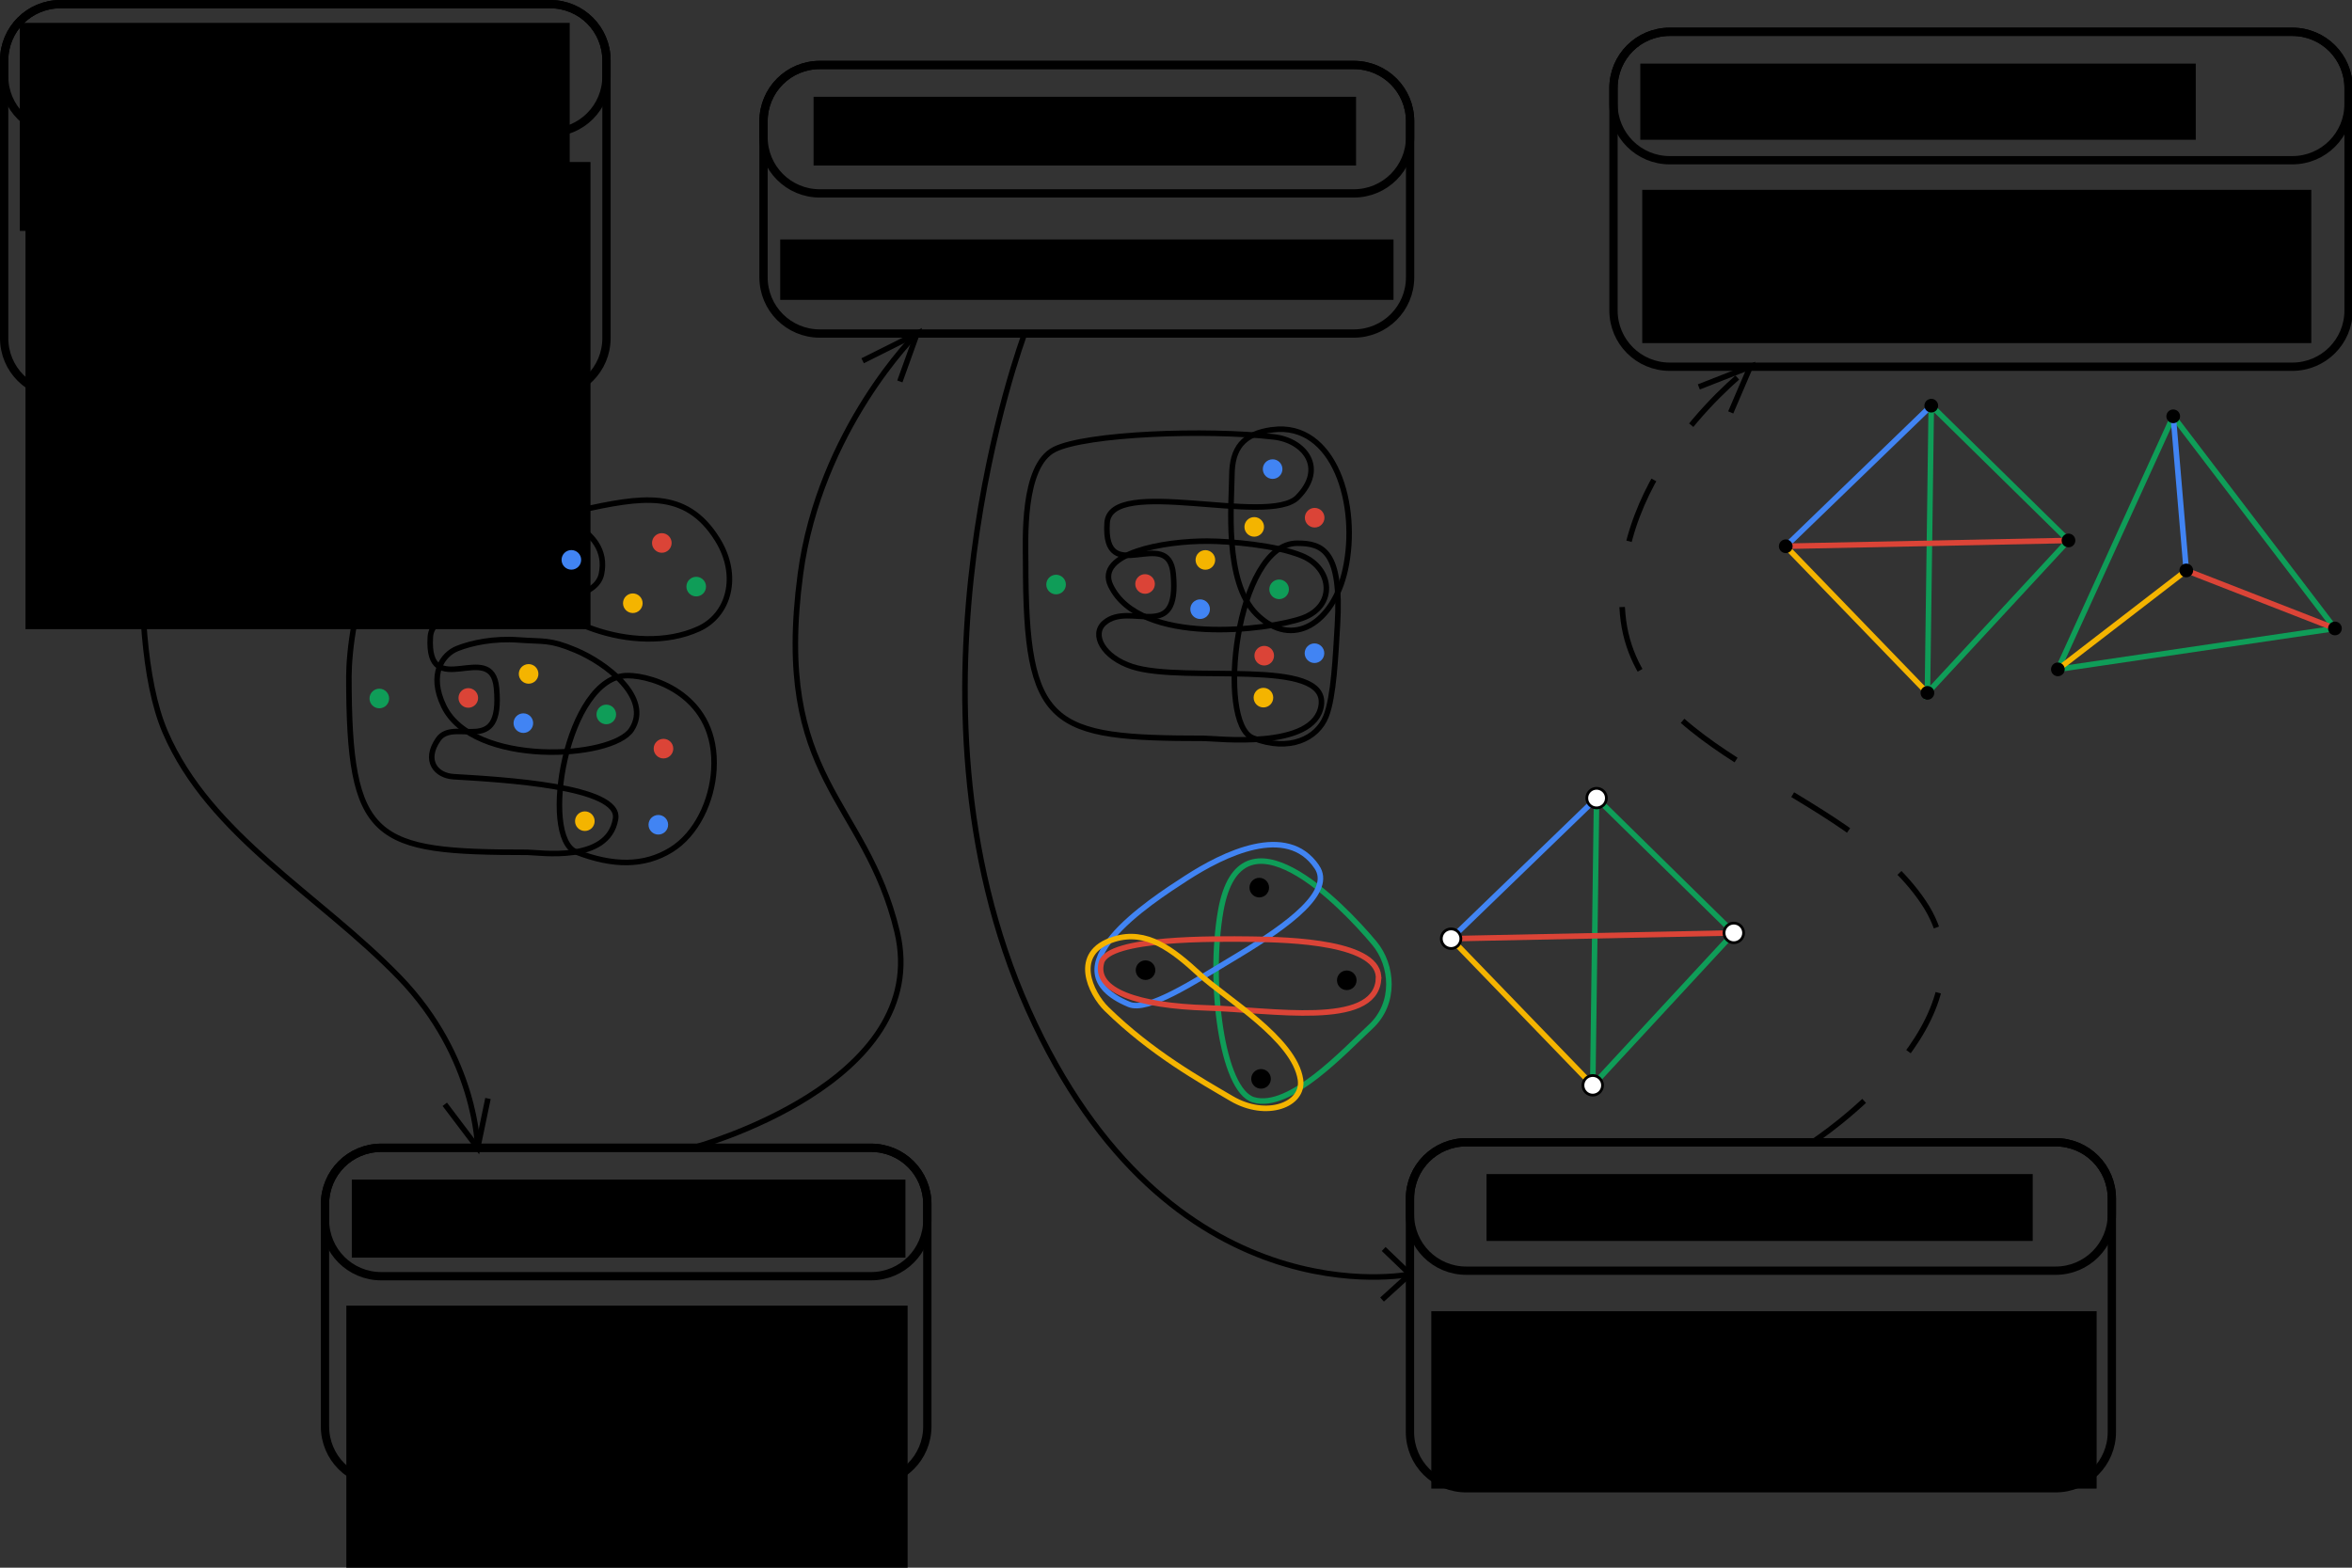 <?xml version="1.0" encoding="UTF-8" standalone="no"?>
<!-- Created with Inkscape (http://www.inkscape.org/) -->

<svg
   xmlns:osb="http://www.openswatchbook.org/uri/2009/osb"
   xmlns:dc="http://purl.org/dc/elements/1.1/"
   xmlns:cc="http://creativecommons.org/ns#"
   xmlns:rdf="http://www.w3.org/1999/02/22-rdf-syntax-ns#"
   xmlns:svg="http://www.w3.org/2000/svg"
   xmlns="http://www.w3.org/2000/svg"
   xmlns:xlink="http://www.w3.org/1999/xlink"
   xmlns:sodipodi="http://sodipodi.sourceforge.net/DTD/sodipodi-0.dtd"
   xmlns:inkscape="http://www.inkscape.org/namespaces/inkscape"
   width="12cm"
   height="8cm"
   viewBox="0 0 425.197 283.465"
   id="svg2"
   version="1.1"
   inkscape:version="0.91 r13725"
   sodipodi:docname="origen_problema.svg">
  <rect x="0" y="0" width="425.197" height="283.465" fill="#333333" stroke="none"/>
  <defs
     id="defs4">
    <linearGradient
       id="linearGradient4355"
       osb:paint="solid">
      <stop
         style="stop-color:#ae0000;stop-opacity:1;"
         offset="0"
         id="stop4357" />
    </linearGradient>
  </defs>
  <sodipodi:namedview
     id="base"
     pagecolor="#ffffff"
     bordercolor="#666666"
     borderopacity="1.0"
     inkscape:pageopacity="0.0"
     inkscape:pageshadow="2"
     inkscape:zoom="4.2905668"
     inkscape:cx="185.25776"
     inkscape:cy="151.40788"
     inkscape:document-units="px"
     inkscape:current-layer="layer1"
     showgrid="false"
     units="cm"
     inkscape:window-width="1920"
     inkscape:window-height="1017"
     inkscape:window-x="0"
     inkscape:window-y="30"
     inkscape:window-maximized="1"
     inkscape:object-paths="true"
     inkscape:object-nodes="true"
     inkscape:snap-object-midpoints="true"
     inkscape:snap-nodes="false"
     inkscape:snap-others="false" />
  <g
     inkscape:label="Layer 1"
     inkscape:groupmode="layer"
     id="layer1"
     transform="translate(0,-768.898)">
    <g
       id="g4278"
       transform="translate(-0.586,-1.329)">
      <path
         sodipodi:nodetypes="sssssssss"
         inkscape:connector-curvature="0"
         id="rect4136"
         d="m 11.515,770.977 88.532,0 c 5.639,0 10.179,4.54 10.179,10.179 l 0,50.203 c 0,5.639 -4.54,10.179 -10.179,10.179 l -88.532,0 c -5.639,0 -10.179,-4.54 -10.179,-10.179 l 0,-50.203 c 0,-5.639 4.54,-10.179 10.179,-10.179 z"
         style="fill:none;fill-opacity:1;stroke:#000000;stroke-width:1.5;stroke-miterlimit:4;stroke-dasharray:none;stroke-dashoffset:0;stroke-opacity:1" />
      <flowRoot
         transform="translate(-18.876,775.385)"
         style="font-style:normal;font-weight:normal;font-size:11.25px;line-height:125%;font-family:sans-serif;text-align:center;letter-spacing:0px;word-spacing:0px;text-anchor:middle;fill:#000000;fill-opacity:1;stroke:none;stroke-width:1px;stroke-linecap:butt;stroke-linejoin:miter;stroke-opacity:1"
         id="flowRoot4195"
         xml:space="preserve"><flowRegion
           id="flowRegion4197"><rect
             style="text-align:center;text-anchor:middle"
             rx="0"
             ry="0"
             y="24.137"
             x="24.07"
             height="84.471"
             width="102.142"
             id="rect4199" /></flowRegion><flowPara
           style="font-style:normal;font-variant:normal;font-weight:500;font-stretch:normal;font-size:7.5px;font-family:'CMU Sans Serif';-inkscape-font-specification:'CMU Sans Serif Medium';text-align:center;text-anchor:middle"
           id="flowPara4207">Los elementos de <flowSpan
   id="flowSpan4183"
   style="font-style:oblique;font-variant:normal;font-weight:500;font-stretch:normal;font-family:'CMU Sans Serif';-inkscape-font-specification:'CMU Sans Serif Medium Oblique'">n</flowSpan> conjuntos con intersección vacía o de tamaño 1 pueden colorearse con <flowSpan
   id="flowSpan4185"
   style="font-style:oblique;font-variant:normal;font-weight:500;font-stretch:normal;font-family:'CMU Sans Serif';-inkscape-font-specification:'CMU Sans Serif Medium Oblique'">n</flowSpan> colores.</flowPara></flowRoot>      <path
         sodipodi:nodetypes="sssssssss"
         inkscape:connector-curvature="0"
         id="rect4253"
         d="m 11.515,770.977 88.532,0 c 5.639,0 10.179,4.54 10.179,10.179 l 0,2.864 c 0,5.639 -4.54,10.179 -10.179,10.179 l -88.532,0 c -5.639,0 -10.179,-4.54 -10.179,-10.179 l 0,-2.864 c 0,-5.639 4.54,-10.179 10.179,-10.179 z"
         style="fill:none;fill-opacity:1;stroke:#000000;stroke-width:1.5;stroke-miterlimit:4;stroke-dasharray:none;stroke-dashoffset:0;stroke-opacity:1" />
      <flowRoot
         transform="translate(-20.015,752.532)"
         style="font-style:normal;font-weight:normal;font-size:11.25px;line-height:125%;font-family:sans-serif;text-align:center;letter-spacing:0px;word-spacing:0px;text-anchor:middle;fill:#000000;fill-opacity:1;stroke:none;stroke-width:1px;stroke-linecap:butt;stroke-linejoin:miter;stroke-opacity:1"
         id="flowRoot4256"
         xml:space="preserve"><flowRegion
           id="flowRegion4258"><rect
             y="21.831"
             x="24.182"
             height="37.616"
             width="99.414"
             id="rect4260" /></flowRegion><flowPara
           id="flowPara4262">Conjetura EFL</flowPara></flowRoot>    </g>
    <g
       id="g4505"
       transform="translate(0,14.694)">
      <path
         sodipodi:nodetypes="sssssssss"
         inkscape:connector-curvature="0"
         id="rect4270"
         d="m 68.931,961.744 88.532,0 c 5.639,0 10.179,4.54 10.179,10.179 l 0,40.203 c 0,5.639 -4.54,10.179 -10.179,10.179 l -88.532,0 c -5.639,0 -10.179,-4.54 -10.179,-10.179 l 0,-40.203 c 0,-5.639 4.54,-10.179 10.179,-10.179 z"
         style="fill:none;fill-opacity:1;stroke:#000000;stroke-width:1.5;stroke-miterlimit:4;stroke-dasharray:none;stroke-dashoffset:0;stroke-opacity:1" />
      <flowRoot
         xml:space="preserve"
         id="flowRoot4272"
         style="font-style:normal;font-weight:normal;font-size:11.25px;line-height:125%;font-family:sans-serif;text-align:center;letter-spacing:0px;word-spacing:0px;text-anchor:middle;fill:#000000;fill-opacity:1;stroke:none;stroke-width:1px;stroke-linecap:butt;stroke-linejoin:miter;stroke-opacity:1"
         transform="translate(38.541,966.153)"><flowRegion
           id="flowRegion4274"><rect
             id="rect4276"
             width="101.47"
             height="81.449"
             x="24.07"
             y="24.137"
             ry="0"
             rx="0"
             style="text-align:center;text-anchor:middle" /></flowRegion><flowPara
           id="flowPara4278"
           style="font-style:normal;font-variant:normal;font-weight:500;font-stretch:normal;font-size:7.5px;font-family:'CMU Sans Serif';-inkscape-font-specification:'CMU Sans Serif Medium';text-align:center;text-anchor:middle">Número cromático de una hipergráfica lineal de <flowSpan
   id="flowSpan4247"
   style="font-style:oblique;font-variant:normal;font-weight:500;font-stretch:normal;font-family:'CMU Sans Serif';-inkscape-font-specification:'CMU Sans Serif Medium Oblique'">n</flowSpan> hiperaristas con <flowSpan
   id="flowSpan4245"
   style="font-style:oblique;font-variant:normal;font-weight:500;font-stretch:normal;font-family:'CMU Sans Serif';-inkscape-font-specification:'CMU Sans Serif Medium Oblique'">n</flowSpan> vértices.</flowPara></flowRoot>      <path
         style="fill:none;fill-opacity:1;stroke:#000000;stroke-width:1.5;stroke-miterlimit:4;stroke-dasharray:none;stroke-dashoffset:0;stroke-opacity:1"
         d="m 68.931,961.744 88.532,0 c 5.639,0 10.179,4.54 10.179,10.179 l 0,2.864 c 0,5.639 -4.54,10.179 -10.179,10.179 l -88.532,0 c -5.639,0 -10.179,-4.54 -10.179,-10.179 l 0,-2.864 c 0,-5.639 4.54,-10.179 10.179,-10.179 z"
         id="path4280"
         inkscape:connector-curvature="0"
         sodipodi:nodetypes="sssssssss" />
      <flowRoot
         xml:space="preserve"
         id="flowRoot4282"
         style="font-style:normal;font-weight:normal;font-size:11.25px;line-height:125%;font-family:sans-serif;text-align:center;letter-spacing:0px;word-spacing:0px;text-anchor:middle;fill:#000000;fill-opacity:1;stroke:none;stroke-width:1px;stroke-linecap:butt;stroke-linejoin:miter;stroke-opacity:1"
         transform="translate(39.417,945.665)"><flowRegion
           id="flowRegion4284"><rect
             id="rect4286"
             width="100.086"
             height="14.106"
             x="24.182"
             y="21.831" /></flowRegion><flowPara
           style="font-style:normal;font-variant:normal;font-weight:500;font-stretch:normal;font-family:'CMU Sans Serif';-inkscape-font-specification:'CMU Sans Serif Medium'"
           id="flowPara4288">Hipergráficas</flowPara></flowRoot>    </g>
    <g
       id="g4441"
       transform="translate(38.624,12.687)">
      <path
         sodipodi:nodetypes="sssssssss"
         inkscape:connector-curvature="0"
         id="rect4310"
         d="m 226.449,962.752 106.532,0 c 5.639,0 10.179,4.54 10.179,10.179 l 0,42.203 c 0,5.639 -4.54,10.179 -10.179,10.179 l -106.532,0 c -5.639,0 -10.179,-4.54 -10.179,-10.179 l 0,-42.203 c 0,-5.639 4.54,-10.179 10.179,-10.179 z"
         style="fill:none;fill-opacity:1;stroke:#000000;stroke-width:1.5;stroke-miterlimit:4;stroke-dasharray:none;stroke-dashoffset:0;stroke-opacity:1" />
      <flowRoot
         xml:space="preserve"
         id="flowRoot4312"
         style="font-style:normal;font-weight:normal;font-size:11.25px;line-height:125%;font-family:sans-serif;text-align:center;letter-spacing:0px;word-spacing:0px;text-anchor:middle;fill:#000000;fill-opacity:1;stroke:none;stroke-width:1px;stroke-linecap:butt;stroke-linejoin:miter;stroke-opacity:1"
         transform="translate(196.059,969.16)"><flowRegion
           id="flowRegion4314"><rect
             id="rect4316"
             width="120.278"
             height="32.077"
             x="24.07"
             y="24.137"
             ry="0"
             rx="0"
             style="text-align:center;text-anchor:middle" /></flowRegion><flowPara
           id="flowPara4318"
           style="font-style:normal;font-variant:normal;font-weight:500;font-stretch:normal;font-size:7.5px;font-family:'CMU Sans Serif';-inkscape-font-specification:'CMU Sans Serif Medium';text-align:center;text-anchor:middle">Índice cromático de descomposiciones de la gráfica completa en subgráficas inducidas.</flowPara></flowRoot>      <path
         style="fill:none;fill-opacity:1;stroke:#000000;stroke-width:1.5;stroke-miterlimit:4;stroke-dasharray:none;stroke-dashoffset:0;stroke-opacity:1"
         d="m 226.449,962.752 106.532,0 c 5.639,0 10.179,4.54 10.179,10.179 l 0,2.864 c 0,5.639 -4.54,10.179 -10.179,10.179 l -106.532,0 c -5.639,0 -10.179,-4.54 -10.179,-10.179 l 0,-2.864 c 0,-5.639 4.54,-10.179 10.179,-10.179 z"
         id="path4320"
         inkscape:connector-curvature="0"
         sodipodi:nodetypes="sssssssss" />
      <flowRoot
         xml:space="preserve"
         id="flowRoot4322"
         style="font-style:normal;font-weight:normal;font-size:11.25px;line-height:125%;font-family:sans-serif;text-align:center;letter-spacing:0px;word-spacing:0px;text-anchor:middle;fill:#000000;fill-opacity:1;stroke:none;stroke-width:1px;stroke-linecap:butt;stroke-linejoin:miter;stroke-opacity:1"
         transform="translate(205.93,946.673)"><flowRegion
           id="flowRegion4324"><rect
             id="rect4326"
             width="98.742"
             height="12.091"
             x="24.182"
             y="21.831" /></flowRegion><flowPara
           style="font-style:normal;font-variant:normal;font-weight:500;font-stretch:normal;font-family:'CMU Sans Serif';-inkscape-font-specification:'CMU Sans Serif Medium'"
           id="flowPara4328">Gráficas</flowPara></flowRoot>    </g>
    <g
       id="g4306"
       transform="translate(0,5.29)">
      <path
         sodipodi:nodetypes="sssssssss"
         inkscape:connector-curvature="0"
         id="rect4330"
         d="m 301.866,769.358 112.532,0 c 5.639,0 10.179,4.54 10.179,10.179 l 0,40.203 c 0,5.639 -4.54,10.179 -10.179,10.179 l -112.532,0 c -5.639,0 -10.179,-4.54 -10.179,-10.179 l 0,-40.203 c 0,-5.639 4.54,-10.179 10.179,-10.179 z"
         style="fill:none;fill-opacity:1;stroke:#000000;stroke-width:1.5;stroke-miterlimit:4;stroke-dasharray:none;stroke-dashoffset:0;stroke-opacity:1" />
      <flowRoot
         transform="translate(272.819,773.797)"
         style="font-style:normal;font-weight:normal;font-size:11.25px;line-height:125%;font-family:sans-serif;text-align:center;letter-spacing:0px;word-spacing:0px;text-anchor:middle;fill:#000000;fill-opacity:1;stroke:none;stroke-width:1px;stroke-linecap:butt;stroke-linejoin:miter;stroke-opacity:1"
         id="flowRoot4332"
         xml:space="preserve"><flowRegion
           id="flowRegion4334"><rect
             style="text-align:center;text-anchor:middle"
             rx="0"
             ry="0"
             y="24.137"
             x="24.07"
             height="27.711"
             width="120.95"
             id="rect4336" /></flowRegion><flowPara
           style="font-style:normal;font-variant:normal;font-weight:500;font-stretch:normal;font-size:7.5px;font-family:'CMU Sans Serif';-inkscape-font-specification:'CMU Sans Serif Medium';text-align:center;text-anchor:middle"
           id="flowPara4338">Índice cromático de descomposiciones de la gráfica geométrica completa, en subgráficas inducidas.</flowPara></flowRoot>      <path
         sodipodi:nodetypes="sssssssss"
         inkscape:connector-curvature="0"
         id="path4340"
         d="m 301.866,769.358 112.532,0 c 5.639,0 10.179,4.54 10.179,10.179 l 0,2.864 c 0,5.639 -4.54,10.179 -10.179,10.179 l -112.532,0 c -5.639,0 -10.179,-4.54 -10.179,-10.179 l 0,-2.864 c 0,-5.639 4.54,-10.179 10.179,-10.179 z"
         style="fill:none;fill-opacity:1;stroke:#000000;stroke-width:1.5;stroke-miterlimit:4;stroke-dasharray:none;stroke-dashoffset:0;stroke-opacity:1" />
      <flowRoot
         transform="translate(272.351,753.279)"
         style="font-style:normal;font-weight:normal;font-size:11.25px;line-height:125%;font-family:sans-serif;text-align:center;letter-spacing:0px;word-spacing:0px;text-anchor:middle;fill:#000000;fill-opacity:1;stroke:none;stroke-width:1px;stroke-linecap:butt;stroke-linejoin:miter;stroke-opacity:1"
         id="flowRoot4342"
         xml:space="preserve"><flowRegion
           id="flowRegion4344"><rect
             y="21.831"
             x="24.182"
             height="13.77"
             width="100.422"
             id="rect4346" /></flowRegion><flowPara
           style="font-style:normal;font-variant:normal;font-weight:500;font-stretch:normal;font-family:'CMU Sans Serif';-inkscape-font-specification:'CMU Sans Serif Medium'"
           id="flowPara4348">Gráficas geométricas</flowPara></flowRoot>    </g>
    <g
       id="g4292"
       transform="translate(0,8.663)">
      <path
         sodipodi:nodetypes="sssssssss"
         inkscape:connector-curvature="0"
         id="rect4290"
         d="m 148.209,771.984 96.532,0 c 5.639,0 10.179,4.54 10.179,10.179 l 0,28.203 c 0,5.639 -4.54,10.179 -10.179,10.179 l -96.532,0 c -5.639,0 -10.179,-4.54 -10.179,-10.179 l 0,-28.203 c 0,-5.639 4.54,-10.179 10.179,-10.179 z"
         style="fill:none;fill-opacity:1;stroke:#000000;stroke-width:1.5;stroke-miterlimit:4;stroke-dasharray:none;stroke-dashoffset:0;stroke-opacity:1" />
      <path
         sodipodi:nodetypes="sssssssss"
         inkscape:connector-curvature="0"
         id="path4300"
         d="m 148.209,771.984 96.532,0 c 5.639,0 10.179,4.54 10.179,10.179 l 0,2.864 c 0,5.639 -4.54,10.179 -10.179,10.179 l -96.532,0 c -5.639,0 -10.179,-4.54 -10.179,-10.179 l 0,-2.864 c 0,-5.639 4.54,-10.179 10.179,-10.179 z"
         style="fill:none;fill-opacity:1;stroke:#000000;stroke-width:1.5;stroke-miterlimit:4;stroke-dasharray:none;stroke-dashoffset:0;stroke-opacity:1" />
      <flowRoot
         transform="translate(122.897,755.905)"
         style="font-style:normal;font-weight:normal;font-size:11.25px;line-height:125%;font-family:sans-serif;text-align:center;letter-spacing:0px;word-spacing:0px;text-anchor:middle;fill:#000000;fill-opacity:1;stroke:none;stroke-width:1px;stroke-linecap:butt;stroke-linejoin:miter;stroke-opacity:1"
         id="flowRoot4302"
         xml:space="preserve"><flowRegion
           id="flowRegion4304"><rect
             y="21.831"
             x="24.182"
             height="12.427"
             width="98.071"
             id="rect4306" /></flowRegion><flowPara
           style="font-style:normal;font-variant:normal;font-weight:500;font-stretch:normal;font-family:'CMU Sans Serif';-inkscape-font-specification:'CMU Sans Serif Medium'"
           id="flowPara4308"><flowSpan
   id="flowSpan4249"
   style="font-style:oblique;font-variant:normal;font-weight:500;font-stretch:normal;font-family:'CMU Sans Serif';-inkscape-font-specification:'CMU Sans Serif Medium Oblique'">n</flowSpan>-cluster</flowPara></flowRoot>      <flowRoot
         xml:space="preserve"
         id="flowRoot4189"
         style="font-style:normal;font-weight:normal;font-size:11.25px;line-height:125%;font-family:sans-serif;text-align:center;letter-spacing:0px;word-spacing:0px;text-anchor:middle;fill:#000000;fill-opacity:1;stroke:none;stroke-width:1px;stroke-linecap:butt;stroke-linejoin:miter;stroke-opacity:1"
         transform="translate(116.977,779.4)"><flowRegion
           id="flowRegion4191"><rect
             id="rect4193"
             width="110.874"
             height="10.918"
             x="24.07"
             y="24.137"
             ry="0"
             rx="0"
             style="text-align:center;text-anchor:middle" /></flowRegion><flowPara
           id="flowPara4195"
           style="font-style:normal;font-variant:normal;font-weight:500;font-stretch:normal;font-size:7.5px;font-family:'CMU Sans Serif';-inkscape-font-specification:'CMU Sans Serif Medium';text-align:center;text-anchor:middle">Número cromático de un <flowSpan
   id="flowSpan4243"
   style="font-style:oblique;font-variant:normal;font-weight:500;font-stretch:normal;font-family:'CMU Sans Serif';-inkscape-font-specification:'CMU Sans Serif Medium Oblique'">n</flowSpan>-cluster.</flowPara></flowRoot>    </g>
    <circle
       style="fill-opacity:1;"
       id="path4331"
       cx="14.012"
       cy="756.927"
       r="1.772" />
    <g
       id="g4424"
       transform="translate(21.871,-20.328)">
      <path
         style="fill:none;fill-rule:evenodd;stroke:#000000;stroke-width:1px;stroke-linecap:butt;stroke-linejoin:miter;stroke-opacity:1"
         d="m 208.433,868.23 c -12.234,-1.425 -33.93,-0.594 -39.66,2.256 -5.94,2.954 -5.225,16.609 -5.225,20.424 0,29.926 4.402,31.823 32.298,31.823 2.015,0 19.929,2.166 21.136,-5.937 1.323,-8.88 -24.63,-3.949 -34.154,-7.025 -5.306,-1.714 -7.478,-5.84 -5.032,-7.937 4.678,-4.009 13.613,3.974 12.438,-8.801 -0.832,-9.038 -12.713,2.788 -11.963,-9.248 0.54,-8.658 29.186,0.683 34.436,-4.631 5.25,-5.314 1.231,-10.283 -4.275,-10.924 z"
         id="path4229"
         inkscape:connector-curvature="0"
         sodipodi:nodetypes="ssssssssszs" />
      <path
         style="fill:none;fill-rule:evenodd;stroke:#000000;stroke-width:1px;stroke-linecap:butt;stroke-linejoin:miter;stroke-opacity:1"
         d="m 196.562,887.071 c -8.107,-0.056 -20.446,2.224 -17.643,8.048 5.299,11.009 28.609,8.056 34.664,5.881 6.086,-2.186 5.446,-8.96 -0.004,-11.245 -4.776,-2.003 -13.257,-2.659 -17.017,-2.685 z"
         id="path4231"
         inkscape:connector-curvature="0"
         sodipodi:nodetypes="sssss" />
      <path
         style="fill:none;fill-rule:evenodd;stroke:#000000;stroke-width:1px;stroke-linecap:butt;stroke-linejoin:miter;stroke-opacity:1"
         d="m 208.195,866.924 c -5.445,0.694 -7.327,3.483 -7.362,8.193 -0.037,4.93 -1.487,19.35 4.509,25.223 6.517,6.383 13.862,1.456 15.977,-8.064 2.59,-11.655 -1.927,-26.779 -13.124,-25.353 z"
         id="path4233"
         inkscape:connector-curvature="0"
         sodipodi:nodetypes="sssss" />
      <path
         style="fill:none;fill-rule:evenodd;stroke:#000000;stroke-width:1px;stroke-linecap:butt;stroke-linejoin:miter;stroke-opacity:1"
         d="m 219.912,902.231 c 0.801,-13.361 -2.625,-14.779 -7.27,-14.779 -11.094,0 -14.683,32.625 -7.993,35.223 6.615,2.569 11.615,0.08 13.205,-3.931 1.409,-3.555 1.722,-10.919 2.058,-16.512 z"
         id="path4235"
         inkscape:connector-curvature="0"
         sodipodi:nodetypes="sssss" />
      <use
         x="0"
         y="0"
         xlink:href="#path4331"
         id="use4237"
         transform="translate(194.183,117.121)"
         width="100%"
         height="100%"
         style="fill:#4184f3" />
      <use
         height="100%"
         width="100%"
         transform="translate(171.123,137.893)"
         id="use4239"
         xlink:href="#path4331"
         y="0"
         x="0"
         style="fill:#db4437" />
      <use
         x="0"
         y="0"
         xlink:href="#path4331"
         id="use4241"
         transform="translate(192.521,158.444)"
         width="100%"
         height="100%"
         style="fill:#f4b400" />
      <use
         height="100%"
         width="100%"
         transform="translate(195.356,138.86)"
         id="use4243"
         xlink:href="#path4331"
         y="0"
         x="0"
         style="fill:#0f9d58" />
      <use
         x="0"
         y="0"
         xlink:href="#path4331"
         id="use4245"
         transform="translate(190.858,127.57)"
         width="100%"
         height="100%"
         style="fill:#f4b400" />
      <use
         height="100%"
         width="100%"
         transform="translate(201.783,125.908)"
         id="use4247"
         xlink:href="#path4331"
         y="0"
         x="0"
         style="fill:#db4437" />
      <use
         x="0"
         y="0"
         xlink:href="#path4331"
         id="use4249"
         transform="translate(192.665,150.859)"
         width="100%"
         height="100%"
         style="fill:#db4437" />
      <use
         height="100%"
         width="100%"
         transform="translate(201.75,150.41)"
         id="use4251"
         xlink:href="#path4331"
         y="0"
         x="0"
         style="fill:#4184f3" />
      <use
         x="0"
         y="0"
         xlink:href="#path4331"
         id="use4253"
         transform="translate(155.036,137.994)"
         width="100%"
         height="100%"
         style="fill:#0f9d58;fill-opacity:1;stroke:none;stroke-opacity:1" />
      <use
         height="100%"
         width="100%"
         transform="translate(182.026,133.546)"
         id="use4255"
         xlink:href="#path4331"
         y="0"
         x="0"
         style="fill:#f4b400" />
      <use
         x="0"
         y="0"
         xlink:href="#path4331"
         id="use4257"
         transform="translate(181.076,142.448)"
         width="100%"
         height="100%"
         style="fill:#4184f3" />
    </g>
    <g
       id="g5066">
      <path
         sodipodi:nodetypes="ssssssssszs"
         inkscape:connector-curvature="0"
         id="path4321"
         d="m 93.042,860.351 c -12.234,-1.425 -20.878,5.699 -24.744,10.414 -4.207,5.13 -5.225,16.609 -5.225,20.424 0,29.926 4.402,31.823 32.298,31.823 2.015,0 14.589,2.029 15.912,-6.056 0.967,-5.912 -20.386,-7.082 -29.285,-7.618 -3.127,-0.188 -5.455,-2.864 -2.776,-6.75 2.884,-4.181 11.713,3.499 10.538,-9.277 -0.832,-9.038 -12.713,2.788 -11.963,-9.248 0.54,-8.658 29.186,-2.813 30.94,-11.39 1.754,-8.577 -10.19,-11.682 -15.695,-12.323 z"
         style="fill:none;fill-rule:evenodd;stroke:#000000;stroke-width:1px;stroke-linecap:butt;stroke-linejoin:miter;stroke-opacity:1" />
      <path
         sodipodi:nodetypes="zssszz"
         inkscape:connector-curvature="0"
         id="path4325"
         d="m 82.669,886.161 c -2.627,1.042 -5.247,4.599 -2.443,10.423 5.299,11.008 30.462,9.623 33.951,4.219 3.711,-5.748 -4.647,-12.047 -10.097,-14.332 -4.776,-2.003 -5.711,-1.516 -10.249,-1.854 -4.538,-0.337 -8.535,0.502 -11.162,1.544 z"
         style="fill:none;fill-rule:evenodd;stroke:#000000;stroke-width:1px;stroke-linecap:butt;stroke-linejoin:miter;stroke-opacity:1" />
      <path
         sodipodi:nodetypes="szsss"
         inkscape:connector-curvature="0"
         id="path4327"
         d="m 104.924,861.142 c -5.175,1.099 -9.536,7.017 -8.425,13.07 1.111,6.053 17.976,13.781 29.821,8.384 5.463,-2.489 7.464,-9.552 3.391,-16.121 -5.8,-9.355 -13.959,-7.632 -24.787,-5.334 z"
         style="fill:none;fill-rule:evenodd;stroke:#000000;stroke-width:1px;stroke-linecap:butt;stroke-linejoin:miter;stroke-opacity:1" />
      <path
         sodipodi:nodetypes="sssas"
         inkscape:connector-curvature="0"
         id="path4329"
         d="m 129.056,908.09 c 0.801,-13.361 -10.937,-17.035 -15.582,-17.035 -11.094,0 -15.989,29.3 -9.299,31.898 6.615,2.569 12.258,2.618 17.124,-0.369 4.67,-2.866 7.422,-8.901 7.757,-14.494 z"
         style="fill:none;fill-rule:evenodd;stroke:#000000;stroke-width:1px;stroke-linecap:butt;stroke-linejoin:miter;stroke-opacity:1" />
      <use
         style="fill:#4184f3"
         height="100%"
         width="100%"
         transform="translate(89.28,113.204)"
         id="use4333"
         xlink:href="#path4331"
         y="0"
         x="0" />
      <use
         style="fill:#db4437"
         x="0"
         y="0"
         xlink:href="#path4331"
         id="use4335"
         transform="translate(70.648,138.171)"
         width="100%"
         height="100%" />
      <use
         style="fill:#f4b400"
         height="100%"
         width="100%"
         transform="translate(91.717,160.452)"
         id="use4337"
         xlink:href="#path4331"
         y="0"
         x="0" />
      <use
         style="fill:#0f9d58"
         x="0"
         y="0"
         xlink:href="#path4331"
         id="use4339"
         transform="translate(95.594,141.156)"
         width="100%"
         height="100%" />
      <use
         style="fill:#f4b400"
         height="100%"
         width="100%"
         transform="translate(100.389,121.045)"
         id="use4341"
         xlink:href="#path4331"
         y="0"
         x="0" />
      <use
         style="fill:#db4437"
         x="0"
         y="0"
         xlink:href="#path4331"
         id="use4343"
         transform="translate(105.633,110.148)"
         width="100%"
         height="100%" />
      <use
         style="fill:#db4437"
         height="100%"
         width="100%"
         transform="translate(105.932,147.337)"
         id="use4345"
         xlink:href="#path4331"
         y="0"
         x="0" />
      <use
         style="fill:#4184f3"
         x="0"
         y="0"
         xlink:href="#path4331"
         id="use4347"
         transform="translate(105,161.102)"
         width="100%"
         height="100%" />
      <use
         style="fill:#0f9d58;fill-opacity:1;stroke:none;stroke-opacity:1"
         height="100%"
         width="100%"
         transform="translate(54.561,138.272)"
         id="use4349"
         xlink:href="#path4331"
         y="0"
         x="0" />
      <use
         style="fill:#f4b400"
         x="0"
         y="0"
         xlink:href="#path4331"
         id="use4351"
         transform="translate(81.551,133.824)"
         width="100%"
         height="100%" />
      <use
         style="fill:#4184f3"
         height="100%"
         width="100%"
         transform="translate(80.601,142.726)"
         id="use4353"
         xlink:href="#path4331"
         y="0"
         x="0" />
      <use
         height="100%"
         width="100%"
         transform="translate(111.85,118.04)"
         id="use4274"
         xlink:href="#path4331"
         y="0"
         x="0"
         style="fill:#0f9d58" />
    </g>
    <g
       id="g4875"
       transform="translate(-5.274,-0.33)">
      <use
         style="fill:#000000;fill-opacity:1"
         height="100%"
         width="100%"
         transform="translate(218.915,172.798)"
         id="use4328"
         xlink:href="#path4331"
         y="0"
         x="0" />
      <use
         x="0"
         y="0"
         xlink:href="#path4331"
         id="use4330"
         transform="translate(198.353,187.722)"
         width="100%"
         height="100%"
         style="fill:#000000;fill-opacity:1" />
      <use
         style="fill:#000000;fill-opacity:1"
         height="100%"
         width="100%"
         transform="translate(234.734,189.554)"
         id="use4332"
         xlink:href="#path4331"
         y="0"
         x="0" />
      <use
         x="0"
         y="0"
         xlink:href="#path4331"
         id="use4334"
         transform="translate(219.233,207.379)"
         width="100%"
         height="100%"
         style="fill:#000000;fill-opacity:1" />
      <path
         sodipodi:nodetypes="sssss"
         inkscape:connector-curvature="0"
         id="path4336"
         d="m 225.964,933.894 c -2.283,12.865 0.173,32.49 5.927,34.199 6.563,1.95 16.534,-8.953 21.126,-13.177 4.673,-4.299 4.014,-11.185 0.73,-15.127 -6.035,-7.244 -24.236,-25.878 -27.783,-5.895 z"
         style="fill:none;fill-rule:evenodd;stroke:#0f9d58;stroke-width:1px;stroke-linecap:butt;stroke-linejoin:miter;stroke-opacity:1" />
      <path
         sodipodi:nodetypes="szsss"
         inkscape:connector-curvature="0"
         id="path4338"
         d="m 243.332,925.982 c -5.418,-8.007 -16.896,-2.304 -23.56,2 -6.664,4.303 -25.573,16.523 -10.393,22.854 3.338,1.392 11.344,-3.811 19.697,-8.841 9.414,-5.669 17.266,-11.564 14.256,-16.013 z"
         style="fill:none;fill-rule:evenodd;stroke:#4184f3;stroke-width:1px;stroke-linecap:butt;stroke-linejoin:miter;stroke-opacity:1" />
      <path
         sodipodi:nodetypes="szsss"
         inkscape:connector-curvature="0"
         id="path4341"
         d="m 254.473,946.42 c 0.651,-6.861 -16.196,-7.295 -22.919,-7.373 -6.723,-0.079 -25.908,-0.305 -27.155,4.211 -1.417,5.129 6.631,7.846 19.094,8.218 11.723,0.35 30.149,3.695 30.98,-5.056 z"
         style="fill:none;fill-rule:evenodd;stroke:#db4437;stroke-width:1px;stroke-linecap:butt;stroke-linejoin:miter;stroke-opacity:1" />
      <path
         sodipodi:nodetypes="ssssss"
         inkscape:connector-curvature="0"
         id="path4343"
         d="m 222.114,945.391 c -4.925,-4.532 -9.571,-8.131 -15.403,-6.342 -7.938,2.434 -4.203,9.867 -1.408,12.605 8.15,7.987 16.985,12.9 22.608,16.209 6.305,3.71 13.152,1.146 12.461,-3.438 -1.109,-7.36 -13.469,-14.628 -18.258,-19.034 z"
         style="fill:none;fill-rule:evenodd;stroke:#f4b400;stroke-width:1px;stroke-linecap:butt;stroke-linejoin:miter;stroke-opacity:1" />
    </g>
    <g
       id="g4804"
       transform="translate(-0.466,0.466)">
      <path
         inkscape:connector-curvature="0"
         id="path4378"
         d="m 289.1,912.744 -0.695,51.933 25.502,-27.558 z"
         style="fill:none;fill-rule:evenodd;stroke:#0f9d58;stroke-width:1px;stroke-linecap:butt;stroke-linejoin:miter;stroke-opacity:1" />
      <path
         inkscape:connector-curvature="0"
         id="path4380"
         d="m 262.794,938.165 26.306,-25.422"
         style="fill:none;fill-rule:evenodd;stroke:#4184f3;stroke-width:1px;stroke-linecap:butt;stroke-linejoin:miter;stroke-opacity:1" />
      <path
         inkscape:connector-curvature="0"
         id="path4382"
         d="M 288.405,964.676 262.794,938.165"
         style="fill:none;fill-rule:evenodd;stroke:#f4b400;stroke-width:1px;stroke-linecap:butt;stroke-linejoin:miter;stroke-opacity:1" />
      <path
         inkscape:connector-curvature="0"
         id="path4384"
         d="m 313.907,937.119 -51.113,1.046"
         style="fill:none;fill-rule:evenodd;stroke:#db4437;stroke-width:1px;stroke-linecap:butt;stroke-linejoin:miter;stroke-opacity:1" />
      <use
         x="0"
         y="0"
         xlink:href="#path4331"
         id="use4362"
         transform="translate(275.088,155.816)"
         width="100%"
         height="100%"
         style="fill:#ffffff;fill-opacity:1;stroke:#000000;stroke-width:0.5;stroke-miterlimit:4;stroke-dasharray:none;stroke-opacity:1" />
      <use
         style="fill:#ffffff;fill-opacity:1;stroke:#000000;stroke-width:0.5;stroke-miterlimit:4;stroke-dasharray:none;stroke-opacity:1"
         height="100%"
         width="100%"
         transform="translate(248.782,181.238)"
         id="use4364"
         xlink:href="#path4331"
         y="0"
         x="0" />
      <use
         x="0"
         y="0"
         xlink:href="#path4331"
         id="use4366"
         transform="translate(299.895,180.191)"
         width="100%"
         height="100%"
         style="fill:#ffffff;fill-opacity:1;stroke:#000000;stroke-width:0.5;stroke-miterlimit:4;stroke-dasharray:none;stroke-opacity:1" />
      <use
         style="fill:#ffffff;fill-opacity:1;stroke:#000000;stroke-width:0.5;stroke-miterlimit:4;stroke-dasharray:none;stroke-opacity:1"
         height="100%"
         width="100%"
         transform="translate(274.393,207.749)"
         id="use4368"
         xlink:href="#path4331"
         y="0"
         x="0" />
    </g>
    <path
       inkscape:connector-curvature="0"
       id="path4535"
       d="m 349.137,842.249 -0.695,51.933 25.502,-27.558 z"
       style="fill:none;fill-rule:evenodd;stroke:#0f9d58;stroke-width:1px;stroke-linecap:butt;stroke-linejoin:miter;stroke-opacity:1" />
    <path
       inkscape:connector-curvature="0"
       id="path4537"
       d="m 322.831,867.671 26.306,-25.422"
       style="fill:none;fill-rule:evenodd;stroke:#4184f3;stroke-width:1px;stroke-linecap:butt;stroke-linejoin:miter;stroke-opacity:1" />
    <path
       inkscape:connector-curvature="0"
       id="path4539"
       d="M 348.443,894.182 322.831,867.671"
       style="fill:none;fill-rule:evenodd;stroke:#f4b400;stroke-width:1px;stroke-linecap:butt;stroke-linejoin:miter;stroke-opacity:1" />
    <path
       inkscape:connector-curvature="0"
       id="path4541"
       d="m 373.944,866.624 -51.113,1.046"
       style="fill:none;fill-rule:evenodd;stroke:#db4437;stroke-width:1px;stroke-linecap:butt;stroke-linejoin:miter;stroke-opacity:1" />
    <path
       style="fill:none;fill-rule:evenodd;stroke:#0f9d58;stroke-width:1px;stroke-linecap:butt;stroke-linejoin:miter;stroke-opacity:1"
       d="m 392.878,844.174 -20.855,45.756 50.091,-7.397 z"
       id="path4551"
       inkscape:connector-curvature="0"
       sodipodi:nodetypes="cccc" />
    <path
       style="fill:none;fill-rule:evenodd;stroke:#4184f3;stroke-width:1px;stroke-linecap:butt;stroke-linejoin:miter;stroke-opacity:1"
       d="m 395.24,872.043 -2.362,-27.869"
       id="path4553"
       inkscape:connector-curvature="0"
       sodipodi:nodetypes="cc" />
    <path
       style="fill:none;fill-rule:evenodd;stroke:#f4b400;stroke-width:1px;stroke-linecap:butt;stroke-linejoin:miter;stroke-opacity:1"
       d="m 372.023,889.93 23.217,-17.887"
       id="path4555"
       inkscape:connector-curvature="0"
       sodipodi:nodetypes="cc" />
    <path
       style="fill:none;fill-rule:evenodd;stroke:#db4437;stroke-width:1px;stroke-linecap:butt;stroke-linejoin:miter;stroke-opacity:1"
       d="M 422.114,882.533 395.24,872.043"
       id="path4557"
       inkscape:connector-curvature="0"
       sodipodi:nodetypes="cc" />
    <circle
       cy="861.084"
       cx="437.89"
       id="circle4567"
       style="fill-opacity:1"
       r="1.24" />
    <use
       x="0"
       y="0"
       xlink:href="#circle4567"
       id="use4569"
       transform="translate(-45.012,-16.91)"
       width="100%"
       height="100%" />
    <use
       height="100%"
       width="100%"
       transform="translate(-42.65,10.959)"
       id="use4571"
       xlink:href="#circle4567"
       y="0"
       x="0" />
    <use
       x="0"
       y="0"
       xlink:href="#circle4567"
       id="use4573"
       transform="translate(-88.753,-18.835)"
       width="100%"
       height="100%" />
    <use
       height="100%"
       width="100%"
       transform="translate(-115.059,6.587)"
       id="use4575"
       xlink:href="#circle4567"
       y="0"
       x="0" />
    <use
       x="0"
       y="0"
       xlink:href="#circle4567"
       id="use4577"
       transform="translate(-89.448,33.098)"
       width="100%"
       height="100%" />
    <use
       height="100%"
       width="100%"
       transform="translate(-63.946,5.54)"
       id="use4579"
       xlink:href="#circle4567"
       y="0"
       x="0" />
    <use
       x="0"
       y="0"
       xlink:href="#circle4567"
       id="use4581"
       transform="translate(-65.867,28.846)"
       width="100%"
       height="100%" />
    <use
       height="100%"
       width="100%"
       transform="translate(-15.776,21.449)"
       id="use4583"
       xlink:href="#circle4567"
       y="0"
       x="0" />
    <path
       style="fill:none;fill-rule:evenodd;stroke:#000000;stroke-width:1px;stroke-linecap:butt;stroke-linejoin:miter;stroke-opacity:1"
       d="m 26.698,840.208 c 1.178,-0.791 -4.905,42.33 3.18,61.08 8.085,18.75 27.884,29.39 42.363,44.377 13.925,14.414 14.117,30.774 14.117,30.774"
       id="path4585"
       inkscape:connector-curvature="0"
       sodipodi:nodetypes="cssc" />
    <path
       style="fill:none;fill-rule:evenodd;stroke:#000000;stroke-width:1px;stroke-linecap:butt;stroke-linejoin:miter;stroke-opacity:1"
       d="m 125.252,976.439 c 0,0 43.493,-11.638 36.916,-39.111 -5.77,-24.104 -22.432,-27.303 -17.469,-64.604 3.471,-26.093 21.007,-43.573 21.095,-43.517"
       id="path4587"
       inkscape:connector-curvature="0"
       sodipodi:nodetypes="cssc" />
    <path
       style="fill:none;fill-rule:evenodd;stroke:#000000;stroke-width:1px;stroke-linecap:butt;stroke-linejoin:miter;stroke-opacity:1"
       d="m 185.241,829.208 c 0,0 -24.721,65.601 0.659,122.294 25.38,56.693 68.994,47.793 68.994,47.793"
       id="path4589"
       inkscape:connector-curvature="0" />
    <path
       style="fill:none;fill-rule:evenodd;stroke:#000000;stroke-width:1;stroke-linecap:butt;stroke-linejoin:miter;stroke-opacity:1;stroke-miterlimit:4;stroke-dasharray:12,12;stroke-dashoffset:0"
       d="m 327.632,975.439 c 0,0 34.279,-22.289 20.106,-43.384 -14.173,-21.095 -52.078,-26.369 -54.386,-52.078 -2.307,-25.71 23.073,-44.769 23.073,-44.769"
       id="path4591"
       inkscape:connector-curvature="0" />
    <path
       style="fill:none;fill-rule:evenodd;stroke:#000000;stroke-width:1px;stroke-linecap:butt;stroke-linejoin:miter;stroke-opacity:1"
       d="m 254.894,999.295 -5.044,4.589"
       id="path4593"
       inkscape:connector-curvature="0" />
    <path
       style="fill:none;fill-rule:evenodd;stroke:#000000;stroke-width:1px;stroke-linecap:butt;stroke-linejoin:miter;stroke-opacity:1"
       d="m 254.894,999.295 -4.752,-4.559"
       id="path4595"
       inkscape:connector-curvature="0" />
    <path
       style="fill:none;fill-rule:evenodd;stroke:#000000;stroke-width:1px;stroke-linecap:butt;stroke-linejoin:miter;stroke-opacity:1"
       d="m 155.946,834.13 9.848,-4.922 -3.118,8.661"
       id="path4597"
       inkscape:connector-curvature="0"
       sodipodi:nodetypes="ccc" />
    <path
       style="fill:none;fill-rule:evenodd;stroke:#000000;stroke-width:1px;stroke-linecap:butt;stroke-linejoin:miter;stroke-opacity:1"
       d="m 88.217,967.525 -1.859,8.914 -5.949,-7.865"
       id="path4599"
       inkscape:connector-curvature="0" />
    <path
       style="fill:none;fill-rule:evenodd;stroke:#000000;stroke-width:1px;stroke-linecap:butt;stroke-linejoin:miter;stroke-opacity:1"
       d="m 307.114,838.857 9.311,-3.65 -3.543,8.264"
       id="path4639"
       inkscape:connector-curvature="0"
       sodipodi:nodetypes="ccc" />
  </g>
</svg>
